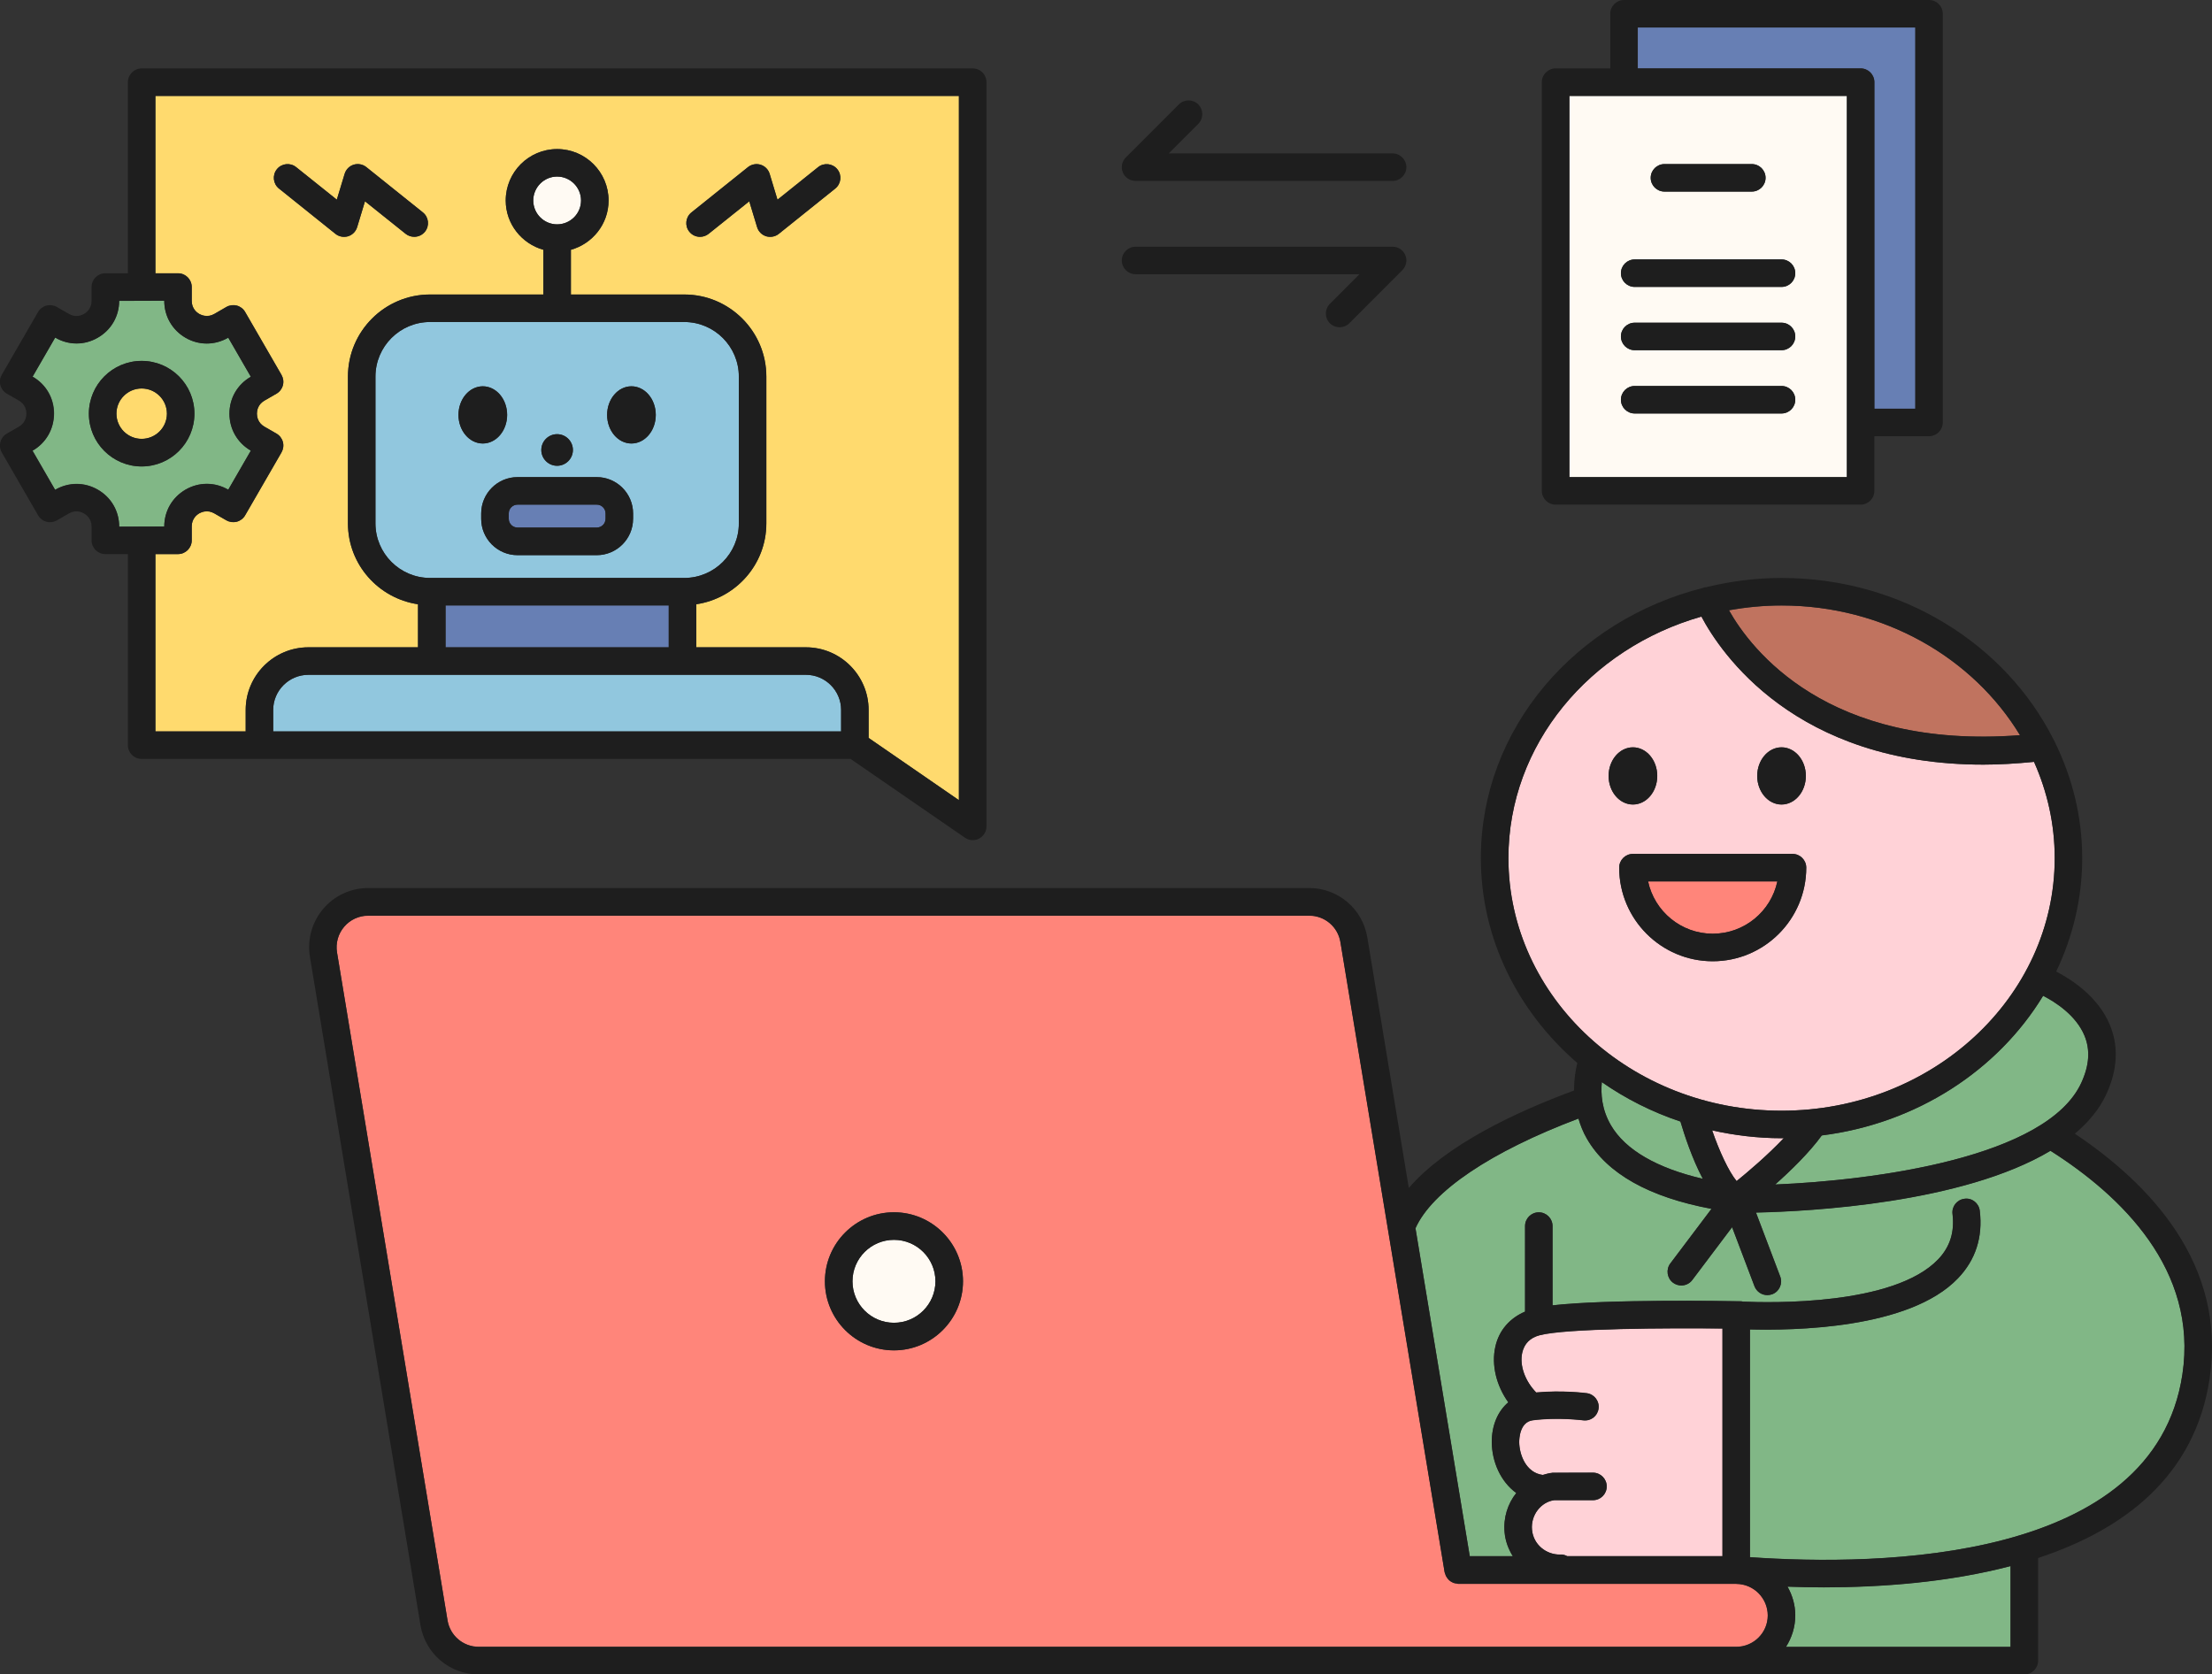 <?xml version="1.0" encoding="utf-8"?>
<svg xmlns="http://www.w3.org/2000/svg" enable-background="new 0 0 2800 2119.6" viewBox="0 0 2800 2119.6">
  <rect x="0" y="0" width="2800" height="2119.6" fill="#333333" stroke="none"/>
  <g>
    <path d="M2039.2,1424.4c18.3,31.3,58.3,54.3,116.3,67.8c-13.7-25.8-23.5-56.3-28.3-72.5c-36-12-69.4-28.9-99.5-49.9&#xD;&#xA;		C2026.2,1384.5,2027.5,1404.4,2039.2,1424.4z" fill="#81B786"/>
    <path d="M2262.7,2008.4c6.1,10.8,9.8,23.1,9.8,36.3c0,14.7-4.4,28.4-11.8,40H2545v-102.4&#xD;&#xA;		c-78.5,20.6-163.3,26.9-236.3,26.9C2292.6,2009.3,2277.4,2008.9,2262.7,2008.4z" fill="#81B786"/>
    <path d="M2003.9,1798c-0.3,0-32.1-4.2-63.8,0c-16.3,2.2-17,23.4-17,27.6c0.1,15.3,8.2,38.8,29.8,41.6&#xD;&#xA;		c4-1.2,8.2-2.2,12.5-2.8l51.1-0.1c9.6,0,17.4,7.8,17.4,17.4s-7.8,17.4-17.4,17.4h-49c-16.7,2.1-30,18.7-28.2,37.5&#xD;&#xA;		c1.7,18.5,17.6,31.7,36,31.4c3-0.4,5.9,0.6,8.6,2h196.5v-288.2c-69.3-0.8-198.2-0.2-231.4,8.5c-12.1,3.2-19.5,10.6-22.1,22.2&#xD;&#xA;		c-3.6,16.3,3.8,36,17.7,50.3c33-3.1,62.8,0.8,64.1,0.9c9.5,1.3,16.2,10.1,14.9,19.6C2022.2,1792.6,2013.9,1799.3,2003.9,1798z" fill="#FFD2D7"/>
    <circle cx="1131.6" cy="1621.9" fill="#FFFAF3" r="52.5"/>
    <path d="M2255.1,1406c190.6,0,345.8-143.4,345.8-319.8c0-43.1-9.4-84.2-26.2-121.8c-22.3,2.2-43.8,3.5-64,3.5&#xD;&#xA;		c-238.5,0-332.9-141.9-357-187.4c-141.3,40.2-244.3,162-244.3,305.7C1909.4,1262.6,2064.5,1406,2255.1,1406z M2255.1,946&#xD;&#xA;		c17,0,30.8,16.2,30.8,36.2c0,20-13.8,36.2-30.8,36.2c-17,0-30.8-16.2-30.8-36.2C2224.4,962.2,2238.2,946,2255.1,946z M2269,1080.9&#xD;&#xA;		c9.6,0,17.4,7.8,17.4,17.4c0,65.3-53.1,118.5-118.4,118.5c-65.3,0-118.4-53.1-118.4-118.5c0-9.6,7.8-17.4,17.4-17.4H2269z&#xD;&#xA;		 M2067,946c17,0,30.8,16.2,30.8,36.2c0,20-13.8,36.2-30.8,36.2c-17,0-30.8-16.2-30.8-36.2C2036.2,962.2,2050,946,2067,946z" fill="#FFD2D7"/>
    <path d="M2198,2004.8c-0.2,0-0.5,0-0.7-0.1h-351.5c-0.6,0-1.1-0.3-1.7-0.4c-1.4-0.1-2.8-0.4-4.1-0.8&#xD;&#xA;		c-0.7-0.3-1.4-0.6-2.1-1c-1.3-0.7-2.5-1.4-3.5-2.4c-0.6-0.6-1.2-1.2-1.7-1.9c-0.8-1-1.5-2-2.1-3.1c-0.5-1-0.8-2-1.2-3.1&#xD;&#xA;		c-0.2-0.7-0.6-1.2-0.7-2l-131.9-797.6c-3.2-19.4-19.8-33.5-39.5-33.5H466.1c-11.8,0-22.9,5.2-30.5,14.1s-10.9,20.8-9,32.4&#xD;&#xA;		l139.9,845.6c3.2,19.4,19.8,33.5,39.5,33.5h1258.7h83.2h249.9c22.1,0,40-17.9,40-40C2237.7,2022.8,2219.9,2004.9,2198,2004.8z&#xD;&#xA;		 M1131.6,1709.3c-48.2,0-87.4-39.2-87.4-87.4s39.2-87.4,87.4-87.4c48.2,0,87.4,39.2,87.4,87.4S1179.7,1709.3,1131.6,1709.3z" fill="#FF857A"/>
    <path d="M2595.6,1456.6c-111.2,66.4-304,76.7-372.8,78.2l30.7,81c3.4,9-1.1,19-10.1,22.4c-2,0.7-4.1,1.1-6.2,1.1&#xD;&#xA;		c-7,0-13.6-4.3-16.3-11.3l-28.3-74.7l-50.4,66.9c-3.4,4.6-8.6,6.9-13.9,6.9c-3.7,0-7.3-1.2-10.5-3.5c-7.7-5.8-9.2-16.7-3.4-24.4&#xD;&#xA;		l52.1-69.1c-79-14.8-132.1-44.5-157.7-88.8c-5-8.6-8.2-17.1-10.7-25.5c-110.8,41.9-185.2,91.9-206.3,138.9l68.7,415.1h54.5&#xD;&#xA;		c-5.5-8.9-9.4-19-10.4-30.1c-1.7-18.8,4-36.3,14.8-49.9c-20.1-14.6-30.8-39.9-31-64.1c-0.2-21.5,7.7-39.5,20.9-50.7&#xD;&#xA;		c-15.1-21.2-21.6-47.2-16.4-70.4c4.6-20.8,18.4-36.2,37.6-44.4V1552c0-9.6,7.8-17.4,17.4-17.4s17.4,7.8,17.4,17.4v100.3&#xD;&#xA;		c70.3-7.9,219.9-5.5,239-5.1c0.6,0,1.2,0.3,1.8,0.4c34.5,1.6,191.2,5.3,247.4-53.6c14.9-15.7,20.9-34.4,18.1-57.3&#xD;&#xA;		c-1.2-9.5,5.7-18.2,15.2-19.3c9.4-1.4,18.2,5.6,19.3,15.2c4,33.4-5.3,62.1-27.5,85.4c-61.9,64.9-210.6,66.1-263.4,64.8v288.3&#xD;&#xA;		c164.8,11.5,511.6,6.5,547.4-231.4C2782.5,1607.2,2684.8,1513.4,2595.6,1456.6z" fill="#81B786"/>
    <path d="M2168,1182c40.1,0,73.8-28.4,81.8-66.2h-163.6C2094.2,1153.5,2127.9,1182,2168,1182z" fill="#FF857A"/>
    <path d="M2337.9,121.4h-351.3V604h351.3V121.4z M2106.9,207.7h110.6c9.6,0,17.4,7.8,17.4,17.4&#xD;&#xA;		c0,9.6-7.8,17.4-17.4,17.4h-110.6c-9.6,0-17.4-7.8-17.4-17.4C2089.5,215.5,2097.3,207.7,2106.9,207.7z M2255.1,523.4h-185.9&#xD;&#xA;		c-9.6,0-17.4-7.8-17.4-17.4c0-9.6,7.8-17.4,17.4-17.4h185.9c9.6,0,17.4,7.8,17.4,17.4C2272.5,515.6,2264.8,523.4,2255.1,523.4z&#xD;&#xA;		 M2255.1,443.3h-185.9c-9.6,0-17.4-7.8-17.4-17.4s7.8-17.4,17.4-17.4h185.9c9.6,0,17.4,7.8,17.4,17.4S2264.8,443.3,2255.1,443.3z&#xD;&#xA;		 M2255.1,363.2h-185.9c-9.6,0-17.4-7.8-17.4-17.4c0-9.6,7.8-17.4,17.4-17.4h185.9c9.6,0,17.4,7.8,17.4,17.4&#xD;&#xA;		C2272.5,355.5,2264.8,363.2,2255.1,363.2z" fill="#FFFAF3"/>
    <path d="M2372.7,104v413.4h51.8V34.8h-351.3v51.8h282.2C2364.9,86.6,2372.7,94.4,2372.7,104z" fill="#677FB4"/>
    <path d="M2557,930.7c-59.2-97.9-172.2-164.2-301.8-164.2c-22.8,0-45,2.2-66.6,6.1&#xD;&#xA;		C2216.3,821.9,2313.1,949.3,2557,930.7z" fill="#C0735F"/>
    <path d="M755.4,638.8H655.1c-6.2,0-11.1,5-11.1,11.1v6.8c0,6.2,5,11.1,11.1,11.1h100.3c6.2,0,11.1-5,11.1-11.1v-6.8&#xD;&#xA;		C766.5,643.8,761.5,638.8,755.4,638.8z" fill="#677FB4"/>
    <rect fill="#677FB4" height="53" width="282.5" x="564" y="766.4"/>
    <path d="M1020.1,854.2H863.9H546.6H390.4c-24.6,0-44.6,20-44.6,44.5v27.2h718.9v-27.2&#xD;&#xA;		C1064.7,874.2,1044.7,854.2,1020.1,854.2z" fill="#91C7DE"/>
    <path d="M866.1,731.6c38.1,0,69.1-31,69.1-69.1V476.7c0-38.1-31-69.1-69.1-69.1H544.3c-38.1,0-69.1,31-69.1,69.1&#xD;&#xA;		v185.8c0,38.1,31,69.1,69.1,69.1h2.2h317.4H866.1z M705.2,549.6c11,0,20,9,20,20s-9,20-20,20s-20-9-20-20S694.2,549.6,705.2,549.6z&#xD;&#xA;		 M580.4,525.2c0-20,13.8-36.2,30.8-36.2c17,0,30.8,16.2,30.8,36.2c0,20-13.8,36.2-30.8,36.2C594.2,561.4,580.4,545.2,580.4,525.2z&#xD;&#xA;		 M801.3,656.7c0,25.3-20.6,46-46,46H655.1c-25.3,0-46-20.6-46-46v-6.8c0-25.3,20.6-46,46-46h100.3c25.3,0,46,20.6,46,46V656.7z&#xD;&#xA;		 M799.3,561.4c-17,0-30.8-16.2-30.8-36.2c0-20,13.8-36.2,30.8-36.2s30.8,16.2,30.8,36.2C830.1,545.2,816.3,561.4,799.3,561.4z" fill="#91C7DE"/>
    <path d="M735.5,253.8c0-16.7-13.6-30.3-30.3-30.3S675,237.1,675,253.8s13.6,30.2,30.2,30.2S735.5,270.5,735.5,253.8&#xD;&#xA;		z" fill="#FFFAF3"/>
    <path d="M41.4,570.3l-0.2,0.1l28.6,49.5l0.2-0.1c16.9-9.7,37-9.8,53.9,0c16.9,9.7,27,27.2,27,46.6v0.2l57.1-0.2&#xD;&#xA;		c0-19.5,10.1-36.9,26.9-46.7c16.9-9.7,37-9.8,53.9,0l0.2,0.1l28.6-49.5l-0.2-0.1c-16.9-9.8-26.9-27.2-26.9-46.7&#xD;&#xA;		c0-19.5,10.1-36.9,26.9-46.6l0.2-0.1l-28.6-49.5l-0.2,0.1c-16.9,9.8-37,9.8-53.9,0c-16.9-9.8-26.9-27.2-26.9-46.7v-0.2l-57.1,0.2&#xD;&#xA;		c0,19.5-10.1,36.9-27,46.6c-16.9,9.8-37,9.8-53.8,0l-0.2-0.1l-28.6,49.5l0.2,0.1c16.9,9.8,27,27.2,27,46.7&#xD;&#xA;		C68.3,543.1,58.3,560.5,41.4,570.3z M179.3,456.9c36.8,0,66.8,29.9,66.8,66.8s-29.9,66.8-66.8,66.8c-36.8,0-66.8-29.9-66.8-66.8&#xD;&#xA;		S142.5,456.9,179.3,456.9z" fill="#81B786"/>
    <path d="M179.3,555.6c17.6,0,32-14.3,32-31.9c0-17.6-14.3-31.9-32-31.9c-17.6,0-31.9,14.3-31.9,31.9&#xD;&#xA;		C147.3,541.2,161.7,555.6,179.3,555.6z" fill="#FFDA6E"/>
    <path d="M242.7,363.2v17.6c0,9.9,6.7,14.9,9.5,16.5c2.9,1.6,10.5,4.9,19.1,0l15.2-8.8c4-2.3,8.8-2.9,13.2-1.8&#xD;&#xA;		c4.5,1.2,8.3,4.1,10.6,8.1l46,79.6c2.3,4,3,8.8,1.8,13.2c-1.2,4.5-4.1,8.3-8.1,10.6l-15.3,8.8c-8.6,5-9.5,13.2-9.5,16.5&#xD;&#xA;		c0,3.3,0.9,11.5,9.5,16.5l15.3,8.8c4,2.3,6.9,6.1,8.1,10.6c1.2,4.5,0.5,9.2-1.8,13.2l-46,79.6c-2.3,4-6.1,6.9-10.6,8.1&#xD;&#xA;		c-4.4,1.2-9.2,0.5-13.2-1.8l-15.3-8.8c-8.6-4.9-16.1-1.6-19,0c-2.9,1.7-9.5,6.6-9.5,16.5V684c0,9.6-7.8,17.4-17.4,17.4h-28.6v224.5&#xD;&#xA;		H311v-27.2c0-43.7,35.6-79.3,79.4-79.3h138.8v-54.5c-50.1-7.4-88.7-50.3-88.7-102.4V476.7c0-57.3,46.6-103.9,103.9-103.9h143.5&#xD;&#xA;		v-56.6c-27.4-7.7-47.7-32.6-47.7-62.4c0-35.9,29.2-65.1,65.1-65.1c35.9,0,65.1,29.2,65.1,65.1c0,29.8-20.3,54.7-47.7,62.4v56.6&#xD;&#xA;		h143.5c57.3,0,103.9,46.6,103.9,103.9v185.8c0,52.1-38.7,94.9-88.7,102.4v54.5h138.8c43.7,0,79.3,35.6,79.3,79.3v35.4l114.3,78.8&#xD;&#xA;		V121.4H196.7v224.5h28.6C234.9,345.8,242.7,353.6,242.7,363.2z M875.2,268.9l71.5-57.3c4.5-3.6,10.6-4.7,16-3.1&#xD;&#xA;		c5.5,1.7,9.9,6,11.5,11.6l9.9,32.7l51.4-41.2c7.4-6,18.5-4.8,24.4,2.7c6,7.5,4.8,18.4-2.7,24.4L985.9,296c-4.5,3.6-10.6,4.7-16,3.1&#xD;&#xA;		c-5.5-1.7-9.9-6-11.5-11.6l-9.9-32.7L897,296c-3.2,2.6-7,3.8-10.9,3.8c-5.1,0-10.1-2.2-13.6-6.5&#xD;&#xA;		C866.5,285.8,867.7,274.9,875.2,268.9z M350.4,214.2c6-7.5,17-8.7,24.4-2.7l51.5,41.2l9.9-32.7c1.7-5.5,6-9.9,11.5-11.6&#xD;&#xA;		c5.5-1.7,11.5-0.6,16,3.1l71.5,57.3c7.5,6,8.7,17,2.7,24.4c-3.4,4.3-8.5,6.5-13.6,6.5c-3.8,0-7.7-1.3-10.9-3.8L462,254.8l-9.9,32.7&#xD;&#xA;		c-1.7,5.5-6,9.9-11.5,11.6c-5.5,1.6-11.5,0.6-16-3.1l-71.5-57.3C345.6,232.7,344.4,221.7,350.4,214.2z" fill="#FFDA6E"/>
    <path d="M2306,1437.3c-15.4,21.3-38.7,44.1-59,62.1c125-5.2,343.8-33.9,387.5-128.7c10.2-22.2,11.5-41.7,4-59.8&#xD;&#xA;		c-10.7-25.7-36.6-42.3-52.4-50.4C2528.7,1354.9,2426.2,1422.2,2306,1437.3z" fill="#81B786"/>
    <path d="M2167.3,1430.9c9.2,26.6,20.8,51.7,31,64.2c14.1-11.5,39.1-32.6,59.7-54.4c-1,0-1.9,0.1-2.8,0.1&#xD;&#xA;		C2224.9,1440.8,2195.5,1437.1,2167.3,1430.9z" fill="#FFD2D7"/>
    <path d="M2067,1018.4c17,0,30.8-16.2,30.8-36.2c0-20-13.8-36.2-30.8-36.2c-17,0-30.8,16.2-30.8,36.2&#xD;&#xA;		C2036.2,1002.2,2050,1018.4,2067,1018.4z" fill="#1E1E1E"/>
    <path d="M2255.1,1018.4c17,0,30.8-16.2,30.8-36.2c0-20-13.8-36.2-30.8-36.2c-17,0-30.8,16.2-30.8,36.2&#xD;&#xA;		C2224.4,1002.2,2238.2,1018.4,2255.1,1018.4z" fill="#1E1E1E"/>
    <path d="M1131.6,1534.6c-48.2,0-87.4,39.2-87.4,87.4s39.2,87.4,87.4,87.4c48.2,0,87.4-39.2,87.4-87.4&#xD;&#xA;		S1179.7,1534.6,1131.6,1534.6z M1131.6,1674.5c-29,0-52.5-23.6-52.5-52.5c0-29,23.6-52.5,52.5-52.5c29,0,52.5,23.6,52.5,52.5&#xD;&#xA;		C1184.1,1650.9,1160.5,1674.5,1131.6,1674.5z" fill="#1E1E1E"/>
    <path d="M641.9,525.2c0-20-13.8-36.2-30.8-36.2c-17,0-30.8,16.2-30.8,36.2c0,20,13.8,36.2,30.8,36.2&#xD;&#xA;		C628.1,561.4,641.9,545.2,641.9,525.2z" fill="#1E1E1E"/>
    <path d="M799.3,489c-17,0-30.8,16.2-30.8,36.2c0,20,13.8,36.2,30.8,36.2s30.8-16.2,30.8-36.2&#xD;&#xA;		C830.1,505.2,816.3,489,799.3,489z" fill="#1E1E1E"/>
    <circle cx="705.2" cy="569.6" fill="#1E1E1E" r="20"/>
    <path d="M755.4,604H655.1c-25.3,0-46,20.6-46,46v6.8c0,25.3,20.6,46,46,46h100.3c25.3,0,46-20.6,46-46v-6.8&#xD;&#xA;		C801.3,624.6,780.7,604,755.4,604z M766.5,656.7c0,6.2-5,11.1-11.1,11.1H655.1c-6.2,0-11.1-5-11.1-11.1v-6.8&#xD;&#xA;		c0-6.2,5-11.1,11.1-11.1h100.3c6.2,0,11.1,5,11.1,11.1V656.7z" fill="#1E1E1E"/>
    <path d="M424.6,296c4.5,3.6,10.5,4.7,16,3.1c5.5-1.7,9.8-6,11.5-11.6l9.9-32.7l51.5,41.2c3.2,2.6,7,3.8,10.9,3.8&#xD;&#xA;		c5.1,0,10.1-2.2,13.6-6.5c6-7.5,4.8-18.5-2.7-24.4l-71.5-57.3c-4.5-3.6-10.5-4.7-16-3.1c-5.5,1.7-9.8,6-11.5,11.6l-9.9,32.7&#xD;&#xA;		l-51.5-41.2c-7.4-6-18.4-4.8-24.4,2.7c-6,7.5-4.8,18.5,2.7,24.4L424.6,296z" fill="#1E1E1E"/>
    <path d="M886.1,299.8c3.8,0,7.7-1.3,10.9-3.8l51.4-41.2l9.9,32.7c1.7,5.5,6,9.9,11.5,11.6c5.4,1.6,11.5,0.6,16-3.1&#xD;&#xA;		l71.5-57.3c7.5-6,8.7-17,2.7-24.4c-6-7.5-17-8.7-24.4-2.7l-51.4,41.2l-9.9-32.7c-1.7-5.5-6-9.9-11.5-11.6c-5.4-1.7-11.5-0.6-16,3.1&#xD;&#xA;		l-71.5,57.3c-7.5,6-8.7,17-2.7,24.4C876,297.6,881,299.8,886.1,299.8z" fill="#1E1E1E"/>
    <path d="M2049.6,1098.3c0,65.3,53.1,118.5,118.4,118.5c65.3,0,118.4-53.1,118.4-118.5c0-9.6-7.8-17.4-17.4-17.4&#xD;&#xA;		h-202C2057.4,1080.9,2049.6,1088.7,2049.6,1098.3z M2249.8,1115.7c-8,37.8-41.6,66.2-81.8,66.2c-40.1,0-73.8-28.4-81.8-66.2H2249.8&#xD;&#xA;		z" fill="#1E1E1E"/>
    <path d="M58.9,660.5c4.4,1.2,9.2,0.5,13.2-1.8l15.2-8.8c8.6-5,16.1-1.6,19,0c2.9,1.7,9.6,6.6,9.6,16.5V684&#xD;&#xA;		c0,9.6,7.8,17.4,17.4,17.4h28.6v241.9c0,9.6,7.8,17.4,17.4,17.4h149.1h748.3l144.7,99.7c3,2,6.4,3.1,9.9,3.1c2.8,0,5.5-0.6,8.1-2&#xD;&#xA;		c5.7-3,9.3-8.9,9.3-15.4V104c0-9.6-7.8-17.4-17.4-17.4H179.3c-9.6,0-17.4,7.8-17.4,17.4v241.9h-28.6c-9.6,0-17.4,7.8-17.4,17.4&#xD;&#xA;		v17.6c0,9.9-6.7,14.9-9.6,16.5c-2.8,1.6-10.5,5-19,0l-15.3-8.8c-4-2.3-8.8-2.9-13.2-1.8c-4.5,1.2-8.3,4.1-10.6,8.1l-46,79.6&#xD;&#xA;		c-2.3,4-3,8.8-1.7,13.2c1.2,4.5,4.1,8.3,8.1,10.6l15.3,8.8c8.6,5,9.5,13.2,9.5,16.5c0,3.3-0.9,11.5-9.5,16.5l-15.3,8.8&#xD;&#xA;		c-4,2.3-6.9,6.1-8.1,10.6c-1.2,4.5-0.6,9.2,1.7,13.2l46,79.6C50.6,656.4,54.4,659.3,58.9,660.5z M1064.7,925.9H345.8v-27.2&#xD;&#xA;		c0-24.5,20-44.5,44.6-44.5h156.2h317.4h156.2c24.5,0,44.5,20,44.5,44.5V925.9z M546.6,731.6h-2.2c-38.1,0-69.1-31-69.1-69.1V476.7&#xD;&#xA;		c0-38.1,31-69.1,69.1-69.1h321.8c38.1,0,69.1,31,69.1,69.1v185.8c0,38.1-31,69.1-69.1,69.1h-2.2H546.6z M846.5,766.4v53H564v-53&#xD;&#xA;		H846.5z M196.7,121.4h1017.1v891.5l-114.3-78.8v-35.4c0-43.7-35.6-79.3-79.3-79.3H881.3v-54.5c50.1-7.4,88.7-50.3,88.7-102.4V476.7&#xD;&#xA;		c0-57.3-46.6-103.9-103.9-103.9H722.6v-56.6c27.4-7.7,47.7-32.6,47.7-62.4c0-35.9-29.2-65.1-65.1-65.1c-35.9,0-65.1,29.2-65.1,65.1&#xD;&#xA;		c0,29.8,20.3,54.7,47.7,62.4v56.6H544.3c-57.3,0-103.9,46.6-103.9,103.9v185.8c0,52.1,38.7,95,88.7,102.4v54.5H390.4&#xD;&#xA;		c-43.8,0-79.4,35.6-79.4,79.3v27.2H196.7V701.4h28.6c9.6,0,17.4-7.8,17.4-17.4v-17.6c0-9.9,6.7-14.9,9.5-16.5&#xD;&#xA;		c2.9-1.6,10.4-4.9,19,0l15.3,8.8c4,2.3,8.8,2.9,13.2,1.8c4.5-1.2,8.3-4.1,10.6-8.1l46-79.6c2.3-4,3-8.8,1.8-13.2&#xD;&#xA;		c-1.2-4.5-4.1-8.3-8.1-10.6l-15.3-8.8c-8.6-5-9.5-13.2-9.5-16.5c0-3.3,0.9-11.5,9.5-16.5l15.3-8.8c4-2.3,6.9-6.1,8.1-10.6&#xD;&#xA;		c1.2-4.5,0.5-9.2-1.8-13.2l-46-79.6c-2.3-4-6.1-6.9-10.6-8.1c-4.4-1.1-9.2-0.5-13.2,1.8l-15.2,8.8c-8.5,4.9-16.1,1.6-19.1,0&#xD;&#xA;		c-2.9-1.7-9.5-6.6-9.5-16.5v-17.6c0-9.6-7.8-17.4-17.4-17.4h-28.6V121.4z M705.2,284c-16.7,0-30.2-13.6-30.2-30.2&#xD;&#xA;		s13.6-30.3,30.2-30.3s30.3,13.6,30.3,30.3S721.9,284,705.2,284z M41.4,477l-0.2-0.1l28.6-49.5l0.2,0.1c16.9,9.8,37,9.8,53.8,0&#xD;&#xA;		c16.9-9.7,27-27.2,27-46.6l57.1-0.2v0.2c0,19.5,10.1,36.9,26.9,46.7c16.9,9.8,37,9.7,53.9,0l0.2-0.1l28.6,49.5l-0.2,0.1&#xD;&#xA;		c-16.9,9.7-26.9,27.2-26.9,46.6c0,19.5,10.1,36.9,26.9,46.7l0.2,0.1l-28.6,49.5l-0.2-0.1c-16.9-9.8-37-9.8-53.9,0&#xD;&#xA;		c-16.9,9.8-26.9,27.2-26.9,46.7l-57.1,0.2v-0.2c0-19.5-10.1-36.9-27-46.6c-16.9-9.8-36.9-9.7-53.9,0l-0.2,0.1l-28.6-49.5l0.2-0.1&#xD;&#xA;		c16.9-9.7,26.9-27.2,26.9-46.6C68.3,504.2,58.3,486.7,41.4,477z" fill="#1E1E1E"/>
    <path d="M179.3,590.4c36.8,0,66.8-29.9,66.8-66.8s-29.9-66.8-66.8-66.8c-36.8,0-66.8,29.9-66.8,66.8&#xD;&#xA;		S142.5,590.4,179.3,590.4z M179.3,491.7c17.6,0,32,14.3,32,31.9c0,17.6-14.3,31.9-32,31.9c-17.6,0-31.9-14.3-31.9-31.9&#xD;&#xA;		C147.3,506,161.7,491.7,179.3,491.7z" fill="#1E1E1E"/>
    <path d="M2626.4,1435.1c17.2-14.5,31-30.9,39.8-49.9c14.3-31.1,15.8-60.6,4.5-87.9c-14.7-35.3-47.5-56.8-67.9-67.5&#xD;&#xA;		c21-44,32.9-92.5,32.9-143.6c0-52.4-12.6-102-34.6-146.8c-0.5-1-0.9-2-1.5-3c-60.7-120.8-192.1-204.8-344.5-204.8&#xD;&#xA;		c-33,0-64.8,4.3-95.4,11.7c-1,0.2-2.1,0.1-3.1,0.5c-0.2,0.1-0.3,0.2-0.5,0.3c-161.9,40.7-281.6,178.4-281.6,342&#xD;&#xA;		c0,102.5,47.2,194.7,122.1,259.5c-2.1,8.4-4.2,20.5-4.1,34.8c-74.7,27.6-162.4,69.1-209.2,123.4l-52.5-317.1&#xD;&#xA;		c-6-36.3-37-62.6-73.8-62.6H466.1c-22,0-42.8,9.6-57,26.4c-14.2,16.8-20.4,38.9-16.8,60.6L532.2,2057c6,36.3,37,62.6,73.8,62.6&#xD;&#xA;		h1258.7h83.2h249.9h364.7c9.6,0,17.4-7.8,17.4-17.4v-130c108.5-35.8,198.5-103.3,217.1-227.2&#xD;&#xA;		C2818.7,1600.2,2720.9,1498.3,2626.4,1435.1z M2638.6,1310.9c7.5,18.1,6.2,37.6-4,59.8c-43.7,94.9-262.5,123.5-387.5,128.7&#xD;&#xA;		c20.3-18,43.6-40.9,59-62.1c120.2-15.1,222.8-82.4,280.2-176.8C2602,1268.6,2627.9,1285.2,2638.6,1310.9z M2198.2,1495.1&#xD;&#xA;		c-10.2-12.5-21.7-37.6-31-64.2c28.3,6.3,57.6,9.9,87.9,9.9c1,0,1.9-0.1,2.8-0.1C2237.4,1462.4,2212.4,1483.6,2198.2,1495.1z&#xD;&#xA;		 M2255.1,766.4c129.6,0,242.6,66.4,301.8,164.2c-243.9,18.6-340.6-108.8-368.4-158.2C2210.1,768.6,2232.4,766.4,2255.1,766.4z&#xD;&#xA;		 M1909.4,1086.2c0-143.7,103-265.5,244.3-305.7c24.1,45.5,118.5,187.4,357,187.4c20.2,0,41.7-1.3,64-3.5&#xD;&#xA;		c16.8,37.6,26.2,78.7,26.2,121.8c0,176.3-155.1,319.8-345.8,319.8C2064.5,1406,1909.4,1262.6,1909.4,1086.2z M2155.4,1492.2&#xD;&#xA;		c-57.9-13.5-98-36.5-116.3-67.8c-11.7-20-12.9-39.9-11.5-54.6c30.1,21,63.5,37.9,99.5,49.9&#xD;&#xA;		C2131.9,1436,2141.7,1466.4,2155.4,1492.2z M2197.7,2084.8h-249.9h-83.2H606c-19.6,0-36.2-14.1-39.5-33.5l-139.9-845.6&#xD;&#xA;		c-1.9-11.6,1.4-23.4,9-32.4s18.7-14.1,30.5-14.1h1191.1c19.7,0,36.3,14.1,39.5,33.5l131.9,797.6c0.1,0.7,0.5,1.3,0.7,2&#xD;&#xA;		c0.3,1.1,0.6,2.1,1.2,3.1c0.6,1.2,1.3,2.1,2.1,3.1c0.6,0.7,1.1,1.3,1.7,1.9c1.1,1,2.2,1.7,3.5,2.4c0.7,0.4,1.4,0.7,2.1,1&#xD;&#xA;		c1.3,0.5,2.7,0.7,4.1,0.8c0.6,0.1,1.1,0.4,1.7,0.4h351.5c0.2,0,0.5,0,0.7,0.1c21.9,0.1,39.7,18,39.7,40&#xD;&#xA;		C2237.7,2066.8,2219.8,2084.8,2197.7,2084.8z M2008.6,1763.5c-1.4-0.2-31.2-4-64.1-0.9c-13.9-14.2-21.3-33.9-17.7-50.3&#xD;&#xA;		c2.6-11.6,10-19,22.1-22.2c33.2-8.7,162.1-9.2,231.4-8.5v288.2h-196.5c-2.7-1.4-5.5-2.3-8.6-2c-18.4,0.3-34.3-12.9-36-31.4&#xD;&#xA;		c-1.8-18.8,11.6-35.3,28.2-37.5h49c9.6,0,17.4-7.8,17.4-17.4s-7.8-17.4-17.4-17.4l-51.1,0.1c-4.3,0.5-8.5,1.5-12.5,2.8&#xD;&#xA;		c-21.6-2.8-29.7-26.3-29.8-41.6c0-4.2,0.6-25.4,17-27.6c31.7-4.2,63.5,0,63.8,0c10,1.3,18.3-5.4,19.6-14.9&#xD;&#xA;		C2024.8,1773.6,2018.1,1764.8,2008.6,1763.5z M2545,2084.8h-284.3c7.4-11.6,11.8-25.3,11.8-40c0-13.3-3.8-25.5-9.8-36.3&#xD;&#xA;		c14.7,0.5,29.9,0.9,46,0.9c73,0,157.8-6.3,236.3-26.9V2084.8z M2762.5,1739.8c-35.8,237.8-382.6,242.9-547.4,231.4v-288.3&#xD;&#xA;		c52.8,1.3,201.6,0.1,263.4-64.8c22.3-23.3,31.5-52,27.5-85.4c-1.1-9.6-9.9-16.6-19.3-15.2c-9.6,1.1-16.4,9.8-15.2,19.3&#xD;&#xA;		c2.7,22.9-3.2,41.6-18.1,57.3c-56.2,58.9-212.9,55.1-247.4,53.6c-0.6-0.1-1.2-0.4-1.8-0.4c-19.1-0.4-168.6-2.8-239,5.1V1552&#xD;&#xA;		c0-9.6-7.8-17.4-17.4-17.4s-17.4,7.8-17.4,17.4v108.4c-19.3,8.2-33,23.6-37.6,44.4c-5.2,23.2,1.3,49.3,16.4,70.4&#xD;&#xA;		c-13.2,11.2-21.1,29.1-20.9,50.7c0.2,24.2,10.9,49.5,31,64.1c-10.8,13.5-16.5,31.1-14.8,49.9c1,11.1,4.9,21.2,10.4,30.1h-54.5&#xD;&#xA;		l-68.7-415.1c21-47,95.4-97.1,206.3-138.9c2.5,8.4,5.7,16.9,10.7,25.5c25.6,44.3,78.6,74,157.7,88.8l-52.1,69.1&#xD;&#xA;		c-5.8,7.6-4.2,18.6,3.4,24.4c3.1,2.3,6.8,3.5,10.5,3.5c5.3,0,10.5-2.4,13.9-6.9l50.4-66.9l28.3,74.7c2.7,7,9.2,11.3,16.3,11.3&#xD;&#xA;		c2,0,4.1-0.4,6.2-1.1c9-3.4,13.5-13.5,10.1-22.4l-30.7-81c68.7-1.5,261.6-11.8,372.8-78.2&#xD;&#xA;		C2684.8,1513.4,2782.5,1607.2,2762.5,1739.8z" fill="#1E1E1E"/>
    <path d="M1437.4,229h325.4c9.6,0,17.4-7.8,17.4-17.4c0-9.6-7.8-17.4-17.4-17.4h-283.4l37.4-37.4&#xD;&#xA;		c6.8-6.8,6.8-17.8,0-24.6c-6.8-6.8-17.8-6.8-24.6,0l-67.1,67.1c-5,5-6.5,12.5-3.8,19S1430.4,229,1437.4,229z" fill="#1E1E1E"/>
    <path d="M1437.4,347.1h283.4l-37.4,37.5c-6.8,6.8-6.8,17.8,0,24.6c3.4,3.4,7.9,5.1,12.3,5.1s8.9-1.7,12.3-5.1&#xD;&#xA;		l67.1-67.2c5-5,6.5-12.5,3.8-19c-2.7-6.5-9-10.7-16.1-10.7h-325.4c-9.6,0-17.4,7.8-17.4,17.4C1420,339.3,1427.8,347.1,1437.4,347.1&#xD;&#xA;		z" fill="#1E1E1E"/>
    <path d="M1969.1,638.8h386.1c9.6,0,17.4-7.8,17.4-17.4v-69.2h69.2c9.6,0,17.4-7.8,17.4-17.4V17.4&#xD;&#xA;		c0-9.6-7.8-17.4-17.4-17.4h-386.1c-9.6,0-17.4,7.8-17.4,17.4v69.2h-69.2c-9.6,0-17.4,7.8-17.4,17.4v517.4&#xD;&#xA;		C1951.7,631,1959.5,638.8,1969.1,638.8z M2073.1,34.8h351.3v482.6h-51.8V104c0-9.6-7.8-17.4-17.4-17.4h-282.2V34.8z M1986.5,121.4&#xD;&#xA;		h351.3V604h-351.3V121.4z" fill="#1E1E1E"/>
    <path d="M2106.9,242.5h110.6c9.6,0,17.4-7.8,17.4-17.4c0-9.6-7.8-17.4-17.4-17.4h-110.6c-9.6,0-17.4,7.8-17.4,17.4&#xD;&#xA;		C2089.5,234.7,2097.3,242.5,2106.9,242.5z" fill="#1E1E1E"/>
    <path d="M2255.1,328.4h-185.9c-9.6,0-17.4,7.8-17.4,17.4c0,9.6,7.8,17.4,17.4,17.4h185.9c9.6,0,17.4-7.8,17.4-17.4&#xD;&#xA;		C2272.5,336.2,2264.8,328.4,2255.1,328.4z" fill="#1E1E1E"/>
    <path d="M2255.1,408.5h-185.9c-9.6,0-17.4,7.8-17.4,17.4s7.8,17.4,17.4,17.4h185.9c9.6,0,17.4-7.8,17.4-17.4&#xD;&#xA;		S2264.8,408.5,2255.1,408.5z" fill="#1E1E1E"/>
    <path d="M2255.1,488.6h-185.9c-9.6,0-17.4,7.8-17.4,17.4c0,9.6,7.8,17.4,17.4,17.4h185.9c9.6,0,17.4-7.8,17.4-17.4&#xD;&#xA;		C2272.5,496.4,2264.8,488.6,2255.1,488.6z" fill="#1E1E1E"/>
  </g>
</svg>